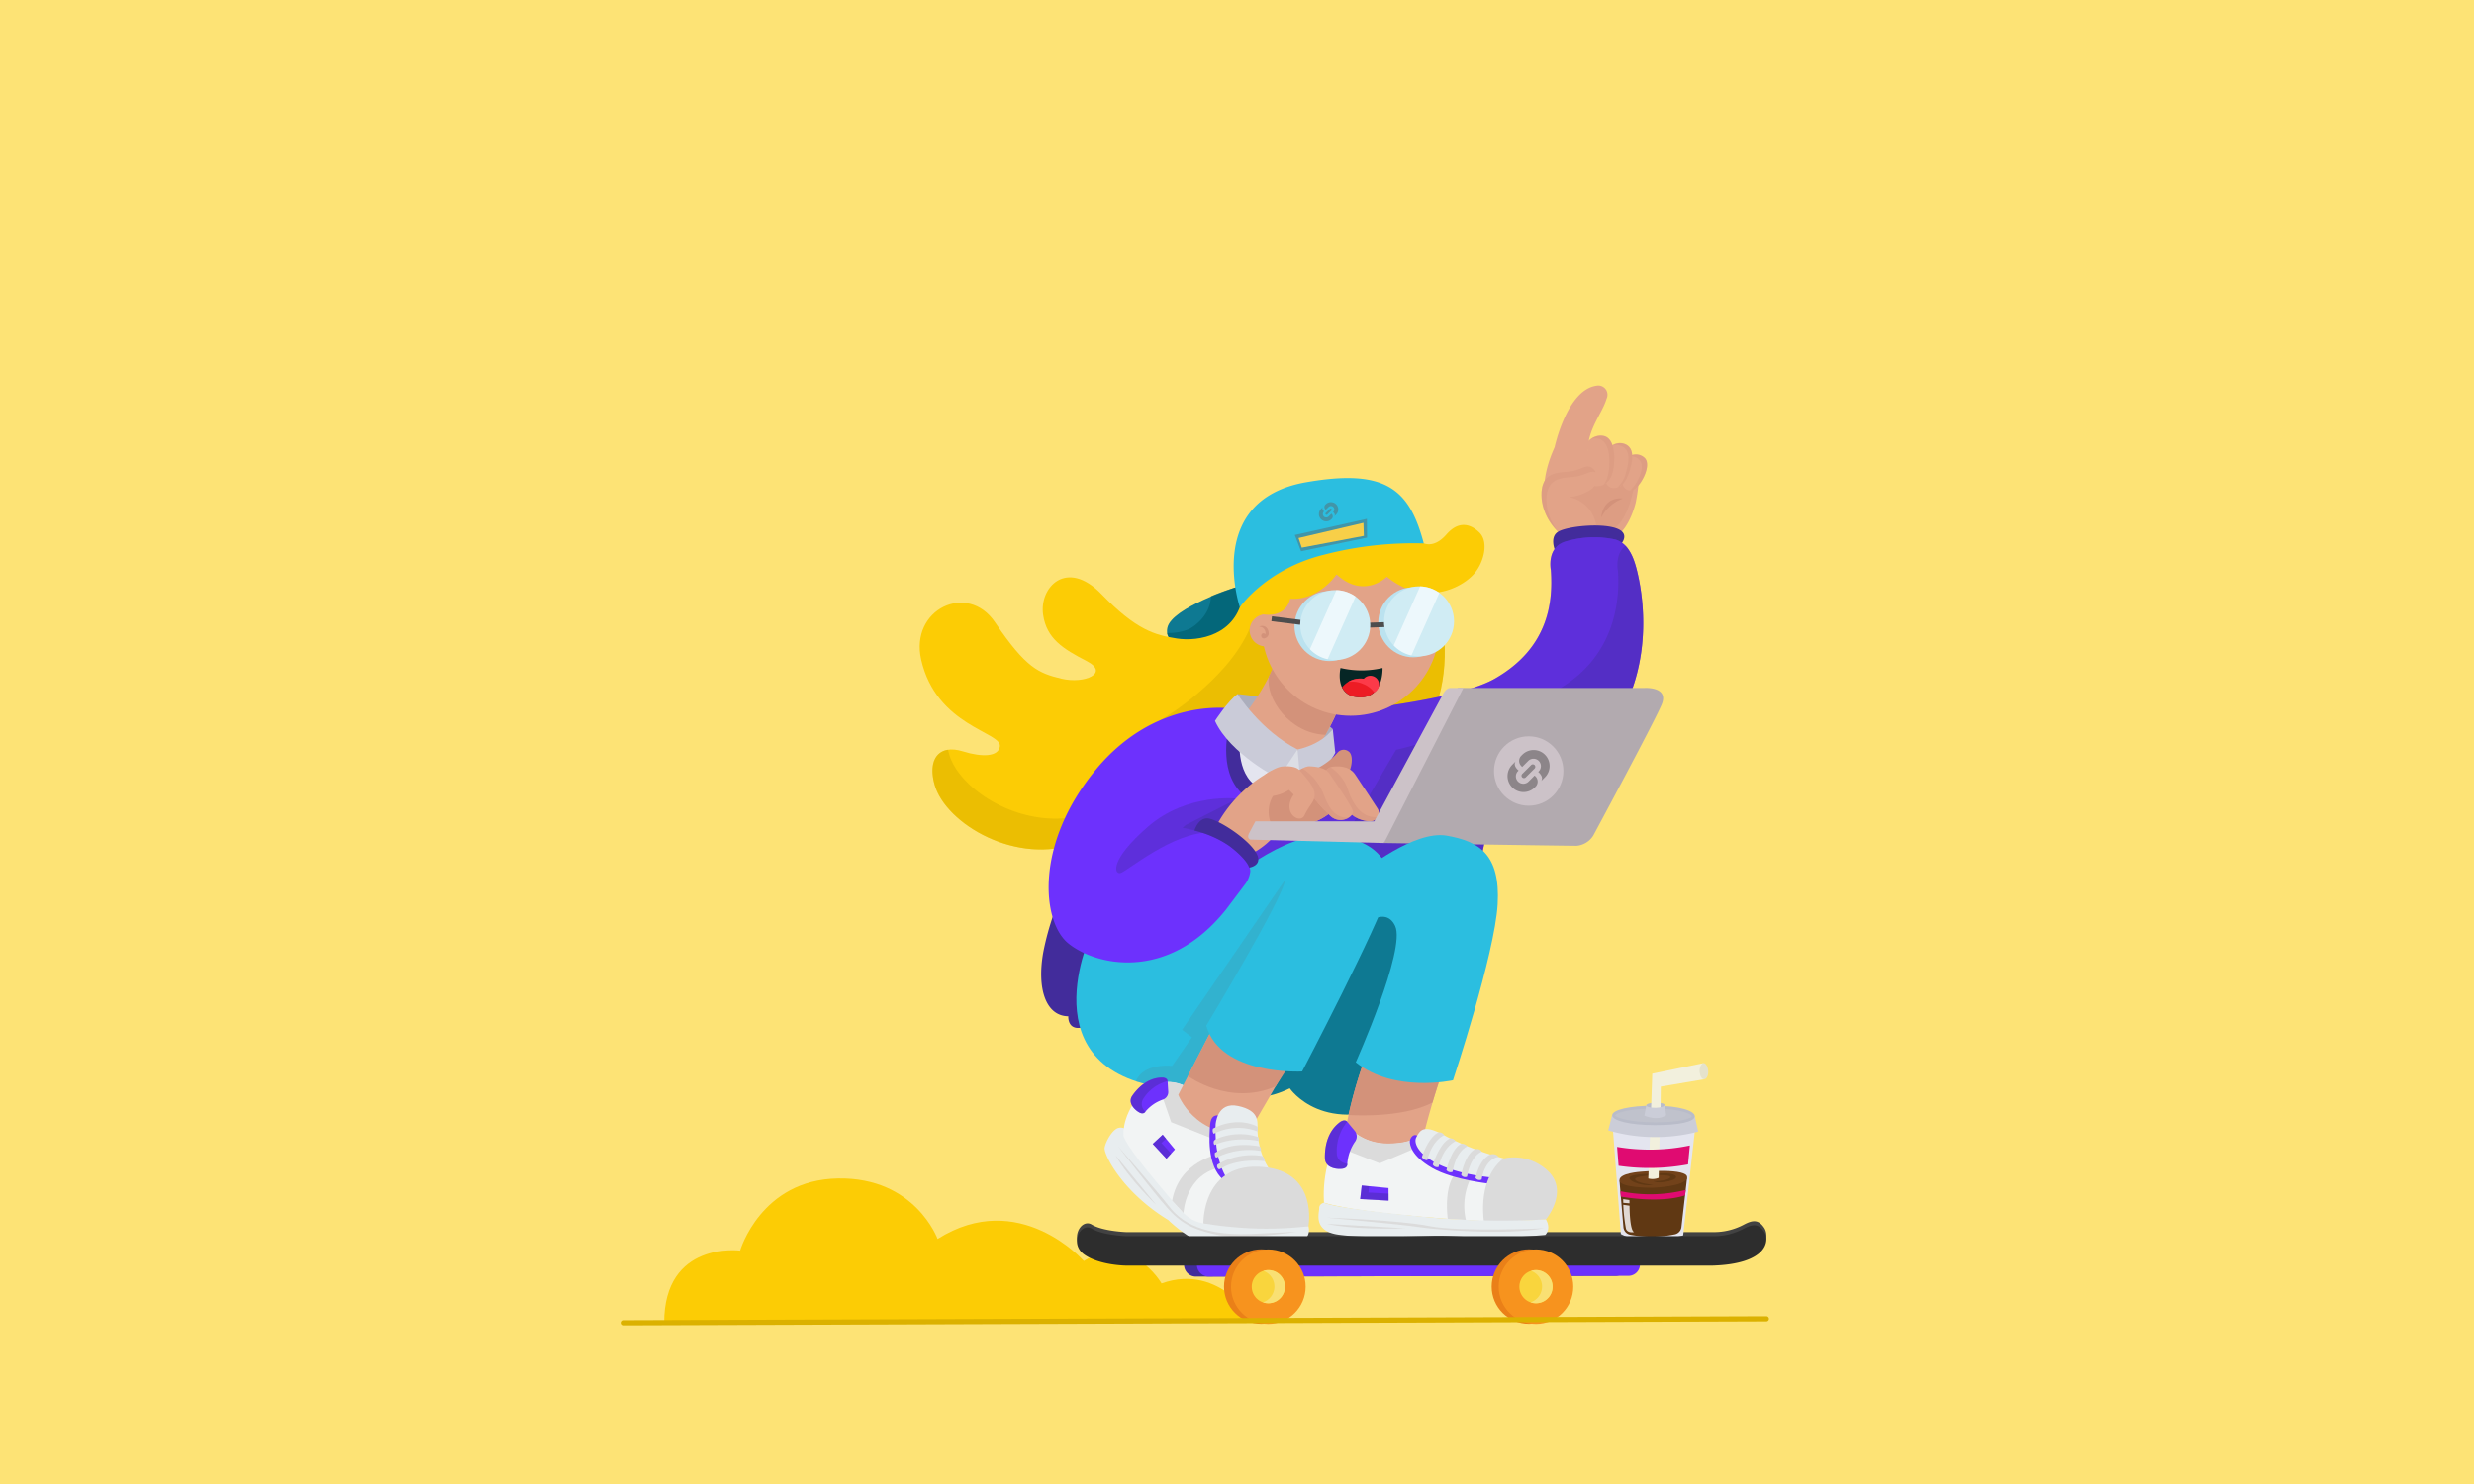<svg xmlns="http://www.w3.org/2000/svg" width="500" height="300" viewBox="0 0 500 300">
  <g id="Grupo_34941" data-name="Grupo 34941" transform="translate(70 -27)">
    <g id="Grupo_34911" data-name="Grupo 34911">
      <path id="Trazado_42645" data-name="Trazado 42645" d="M0,0H500V300H0Z" transform="translate(-70 27)" fill="#fde375"/>
    </g>
    <g id="Grupo_34940" data-name="Grupo 34940" transform="translate(-2296.615 -345.698)">
      <g id="Grupo_34935" data-name="Grupo 34935" transform="translate(2352.243 450.662)">
        <path id="Trazado_42646" data-name="Trazado 42646" d="M2354.253,722.777h119.5s-6.932-12.249-18.964-7.962c0,0-6.111-10.494-15.71-4.536,0,0-13.064-14.866-29.554-4.453,0,0-4.515-12.5-20.134-12.235s-19.784,14.592-19.784,14.592S2354.253,706.148,2354.253,722.777Z" transform="translate(-2345.664 -533.325)" fill="#fccc05"/>
        <path id="Trazado_42647" data-name="Trazado 42647" d="M2480.865,713.842H2599.4c11.038-.34,11.628-5.045,10.414-6.835-1.127-1.66-2.259-1.6-4.079-.641a12.892,12.892,0,0,1-6.334,1.521h-118.53s-4.743-.175-6.942-1.521-4.627,3.051-1.5,5.249S2480.865,713.842,2480.865,713.842Z" transform="translate(-2378.906 -536.773)" fill="#424242"/>
        <path id="Trazado_42648" data-name="Trazado 42648" d="M2501.2,717.073h0a2.408,2.408,0,0,0,2.615,2.224l84.377-.15a2.359,2.359,0,0,0,2.531-2.032l.026-.7a2.413,2.413,0,0,0-2.641-2.223l-84.4.85A2.354,2.354,0,0,0,2501.2,717.073Z" transform="translate(-2387.529 -539.195)" fill="#422c9b"/>
        <path id="Trazado_42649" data-name="Trazado 42649" d="M2504.849,717.073h0a2.408,2.408,0,0,0,2.615,2.224l84.377-.15a2.358,2.358,0,0,0,2.53-2.032l.026-.7a2.413,2.413,0,0,0-2.641-2.223l-84.4.85A2.353,2.353,0,0,0,2504.849,717.073Z" transform="translate(-2388.569 -539.195)" fill="#6d31fd"/>
        <path id="Trazado_42650" data-name="Trazado 42650" d="M2606.526,504.674s-6.941-5.727-1.446-17.76c0,0,13.319.494,17.138,3.676a37.754,37.754,0,0,1-.767,7.605c-1.347,5.055-3.587,6.479-3.587,6.479Z" transform="translate(-2416.522 -474.444)" fill="#e2a388"/>
        <path id="Trazado_42651" data-name="Trazado 42651" d="M2607.439,495.954l9.414-2.386,5.315,2.484s-1.06,8.189-5.054,9.708l-7.9.39S2603.881,501.074,2607.439,495.954Z" transform="translate(-2417.448 -476.34)" fill="#d3927a" opacity="0.33"/>
        <path id="Trazado_42652" data-name="Trazado 42652" d="M2605.924,485.576v-3.63s2.478-11.685,8.506-12.466a1.856,1.856,0,0,1,1.993,2.647c-.825,2.863-3.693,6.006-3.8,10.357A5.506,5.506,0,0,1,2605.924,485.576Z" transform="translate(-2417.365 -469.476)" fill="#e2a388"/>
        <path id="Trazado_42653" data-name="Trazado 42653" d="M2626.1,489.545a2.565,2.565,0,0,1,3.384,0c1.735,1.475-.941,6.248-2.445,6.595s-2.11-1.171-2.067-1.952S2626.1,489.545,2626.1,489.545Z" transform="translate(-2422.792 -475.007)" fill="#e2a388"/>
        <path id="Trazado_42654" data-name="Trazado 42654" d="M2630.075,489.545a2.473,2.473,0,0,0-3.034-.247,2.441,2.441,0,0,1,1.949.636c1.511,1.284-.323,5.067-1.814,6.253a1.81,1.81,0,0,0,.454-.046C2629.134,495.793,2631.81,491.02,2630.075,489.545Z" transform="translate(-2423.381 -475.007)" fill="#d3927a" opacity="0.33"/>
        <path id="Trazado_42655" data-name="Trazado 42655" d="M2620.54,487.244a2.928,2.928,0,0,1,3.451-1.389c2.256.781,1.6,3.645,1.084,5.38s-1.388,3.6-3.3,3.558S2619.216,491.713,2620.54,487.244Z" transform="translate(-2421.332 -474.094)" fill="#e2a388"/>
        <path id="Trazado_42656" data-name="Trazado 42656" d="M2624.648,485.855a2.613,2.613,0,0,0-2.5.346,2.651,2.651,0,0,1,1.735.044c2.255.781,1.6,3.645,1.084,5.38a5.961,5.961,0,0,1-1.735,3.056c1.361-.418,2.054-1.976,2.5-3.447C2626.253,489.5,2626.9,486.636,2624.648,485.855Z" transform="translate(-2421.988 -474.094)" fill="#d3927a" opacity="0.33"/>
        <path id="Trazado_42657" data-name="Trazado 42657" d="M2613.37,486.338s2.137-3.378,4.74-2.641,2.17,6.378,1.432,8.026a3.121,3.121,0,0,1-3.492,2.054c-1.453-.232-2.24-3.857-1.3-7.273Z" transform="translate(-2419.487 -473.497)" fill="#e2a388"/>
        <path id="Trazado_42658" data-name="Trazado 42658" d="M2618.874,483.7a3.3,3.3,0,0,0-2.822.631,2.942,2.942,0,0,1,1.775-.064c2.678.759,2.232,6.561,1.473,8.257a4.441,4.441,0,0,1-.613,1.006,3.505,3.505,0,0,0,1.619-1.8C2621.043,490.075,2621.478,484.434,2618.874,483.7Z" transform="translate(-2420.25 -473.497)" fill="#d3927a" opacity="0.33"/>
        <path id="Trazado_42659" data-name="Trazado 42659" d="M2606.316,506.212s-4.136-3.2-4.093-8.229,3.948-4.3,6.161-4.73,2.95-1.432,4.078-.651a2.835,2.835,0,0,1-.258,4.382,9.55,9.55,0,0,1-4.405,1.519l2.146,7.708Z" transform="translate(-2416.311 -475.982)" fill="#e2a388"/>
        <path id="Trazado_42660" data-name="Trazado 42660" d="M2607.8,501.23l1.585-.26a6.93,6.93,0,0,1,5.577,6.638l-5.3.651Z" transform="translate(-2417.901 -478.448)" fill="#e2a388"/>
        <path id="Trazado_42661" data-name="Trazado 42661" d="M2603.22,499.047c.044-5.033,3.948-4.3,6.161-4.729,2.007-.394,2.8-1.247,3.773-.819a2.048,2.048,0,0,0-.693-.9c-1.128-.781-1.866.217-4.078.651s-6.118-.3-6.161,4.73a10.984,10.984,0,0,0,3.586,7.783A10.459,10.459,0,0,1,2603.22,499.047Z" transform="translate(-2416.311 -475.982)" fill="#d3927a" opacity="0.33"/>
        <path id="Trazado_42662" data-name="Trazado 42662" d="M2483.38,679.84a1.836,1.836,0,0,0-1.908-.542c-1.157.369-2.488,2.669-2.719,3.977s3.5,8.916,12.859,14.628a28.109,28.109,0,0,0,5.479,4.092c4.376,2.14,20.71.868,22.04-.058a2.683,2.683,0,0,0,.81-2.779Z" transform="translate(-2381.131 -529.229)" fill="#e8edef"/>
        <path id="Trazado_42663" data-name="Trazado 42663" d="M2558.567,519.188s10.266,20.087-1.577,37l-24.9-5.365,15.3-31.133Z" transform="translate(-2396.33 -483.639)" fill="#fccc05"/>
        <path id="Trazado_42664" data-name="Trazado 42664" d="M2558.567,519.188s10.266,20.087-1.577,37l-24.9-5.365,15.3-31.133Z" transform="translate(-2396.33 -483.639)" fill="#dbb100" opacity="0.5"/>
        <g id="Grupo_34912" data-name="Grupo 34912" transform="translate(110.224 40.752)">
          <path id="Trazado_42665" data-name="Trazado 42665" d="M2510.349,526.463s-12.967,4.095-13.886,8.149,6,5.16,14.179,2.246C2510.642,536.858,2514.686,531.667,2510.349,526.463Z" transform="translate(-2496.381 -526.463)" fill="#0e7992"/>
          <path id="Trazado_42666" data-name="Trazado 42666" d="M2510.361,526.463a50.062,50.062,0,0,0-5.077,1.821c-.171,4.524-4.429,6.63-4.429,6.63a10.7,10.7,0,0,1-4.433.781c.472,3.146,6.836,3.8,14.232,1.163C2510.654,536.858,2514.7,531.667,2510.361,526.463Z" transform="translate(-2496.393 -526.463)" fill="#006070" opacity="0.7"/>
        </g>
        <path id="Trazado_42667" data-name="Trazado 42667" d="M2528.48,515.7s-1.966-9.046-16.081-8.745-19.371,7.525-20.621,15.68c-1.219,7.949-8.939,9.321-13.336,8.627s-8.156-1.676-15.214-8.965-12.611-1.38-11.8,4.169c.706,4.833,4.05,6.906,8.793,9.352s-.463,4.69-5.09,3.568-7.15-2.119-13.421-11.4c-5.553-8.216-17.247-2.648-14.925,7.556,3.066,13.467,16.313,14.61,15.908,17.528-.289,2.083-3.515,2.243-7.462,1.013-4.917-1.533-7.173,1.648-5.728,6.739,2.261,7.956,16.748,16.516,29.1,11.685l54.965-29.364Z" transform="translate(-2366.243 -480.152)" fill="#fccc05"/>
        <path id="Trazado_42668" data-name="Trazado 42668" d="M2517.514,540.185l-54.965,29.364c-12.35,4.83-26.837-3.73-29.1-11.686q-.122-.431-.208-.842c-2.756.408-3.817,3.18-2.711,7.072,2.26,7.956,16.747,16.516,29.1,11.685l54.966-29.364,14.915-27.445a4.97,4.97,0,0,0-.167-.55Z" transform="translate(-2367.274 -483.42)" fill="#dbb100" opacity="0.5"/>
        <path id="Trazado_42669" data-name="Trazado 42669" d="M2494.1,555.855c-.174.266,13.63-7.713,18.35-18.637l24.171-2.34-30.47,30.016Z" transform="translate(-2385.506 -488.109)" fill="#dbb100" opacity="0.5"/>
        <path id="Trazado_42670" data-name="Trazado 42670" d="M2619.182,512.836s2.156-2.28-1.055-3.315-9.6-.343-11.5.687-.765,3.733-.765,3.733a21.687,21.687,0,0,1,7.423-2S2617.492,511.745,2619.182,512.836Z" transform="translate(-2417.251 -480.739)" fill="#422c9b"/>
        <path id="Trazado_42671" data-name="Trazado 42671" d="M2509.146,549.372s40.638-2.238,51.513-8.451,11.8-15.469,11.338-21.948c0,0-.983-4.743,3.138-5.828a19.971,19.971,0,0,1,9.892-.348c2,.608,3.124,2.256,3.948,4.773s5.553,20.3-5.727,34.991-24.295,17.983-24.295,17.983a27.775,27.775,0,0,1-1.783,8.59l-67.689,1.851Z" transform="translate(-2384.191 -481.686)" fill="#6d31fd"/>
        <path id="Trazado_42672" data-name="Trazado 42672" d="M2509.146,549.372s40.638-2.238,51.513-8.451,11.8-15.469,11.338-21.948c0,0-.983-4.743,3.138-5.828a19.971,19.971,0,0,1,9.892-.348c2,.608,3.124,2.256,3.948,4.773s5.553,20.3-5.727,34.991-24.295,17.983-24.295,17.983a27.775,27.775,0,0,1-1.783,8.59l-67.689,1.851Z" transform="translate(-2384.191 -481.686)" fill="#422c9b" opacity="0.35"/>
        <path id="Trazado_42673" data-name="Trazado 42673" d="M2573.616,571.232s13.014-3.3,24.295-17.983,6.551-32.475,5.728-34.991a9.016,9.016,0,0,0-1.9-3.511c-2.217,1.715-1.525,5.058-1.525,5.058.463,6.479-.87,17.209-11.592,23.683-12.927,7.808-33.251,12.5-33.251,12.5l-14.43,24.683,30.888-.844A27.771,27.771,0,0,0,2573.616,571.232Z" transform="translate(-2398.853 -482.373)" fill="#422c9b" opacity="0.35"/>
        <path id="Trazado_42674" data-name="Trazado 42674" d="M2466.648,608.337a54.919,54.919,0,0,0-5.408,15.271c-1.318,7.4.549,12.86,5.061,12.91,0,0-.231,3.26,3.355,2.117l6.334-21.042Z" transform="translate(-2376.027 -509.037)" fill="#422c9b"/>
        <path id="Trazado_42675" data-name="Trazado 42675" d="M2484.122,639.741s16.682,20.782,33.582,12.452c0,0,6.834,10.155,23.321,2.388l5.744-38.485-16.893-3.877Z" transform="translate(-2382.664 -510.143)" fill="#0e7992"/>
        <path id="Trazado_42676" data-name="Trazado 42676" d="M2473.528,618.872s-13.8,30.075,20.218,30.978l15.89.729,18.681-42.842-19.289-4.657S2476.031,610.032,2473.528,618.872Z" transform="translate(-2378.857 -507.539)" fill="#2bbee0"/>
        <path id="Trazado_42677" data-name="Trazado 42677" d="M2521.8,622.249l-4.044-13.1-20.821,30.321,1.988,1.525-4.006,5.793s-5.821-.694-7.305,3.106a38.308,38.308,0,0,0,10.933,1.688l8.644-17.34Z" transform="translate(-2383.659 -509.268)" fill="#4295a8" opacity="0.29" style="mix-blend-mode: multiply;isolation: isolate"/>
        <path id="Trazado_42678" data-name="Trazado 42678" d="M2496.152,666.967s-5.412-2.392-8.938,2.084c-3.7,4.691-3.105,8.276-3.105,8.276s.56,2.024,6.865,9.487,6.305,8.227,13.016,8.365,17.47.309,17.47.309l-1.678-2.022s-7.289-7.694-7.347-9.95-2.385-7.155-2.385-7.155l-.753.358S2498.648,672.191,2496.152,666.967Z" transform="translate(-2382.651 -525.559)" fill="#f2f4f4"/>
        <path id="Trazado_42679" data-name="Trazado 42679" d="M2493.985,667.06l2.561,7.391,10.222,4.067,1.234-3.849s-5.987-2.71-9.025-7.709C2498.976,666.961,2495.817,665.426,2493.985,667.06Z" transform="translate(-2385.474 -525.553)" fill="#dbdbdb"/>
        <path id="Trazado_42680" data-name="Trazado 42680" d="M2492.687,669.5a8.059,8.059,0,0,0-3.547,2.4s-.346.759-1.317.209-2.352-1.956-1.39-3.355,2.927-3.558,5.827-3.676c0,0,1.29-.132,1.322.775.016.463.072,1.307.123,2.021A1.61,1.61,0,0,1,2492.687,669.5Z" transform="translate(-2383.229 -525.202)" fill="#6d31fd"/>
        <path id="Trazado_42681" data-name="Trazado 42681" d="M2492.26,665.081s1.219-.122,1.313.708a8.232,8.232,0,0,0-4.91,3.563,1.992,1.992,0,0,0,.441,2.612c-.109.168-.484.6-1.282.148-.971-.551-2.352-1.956-1.39-3.355S2489.359,665.2,2492.26,665.081Z" transform="translate(-2383.229 -525.202)" fill="#422c9b" opacity="0.4"/>
        <path id="Trazado_42682" data-name="Trazado 42682" d="M2500.123,698.62s.348-7.988,7.74-9.261l-.612-2.631s-8.016,1.379-9.421,9.395Z" transform="translate(-2386.57 -531.371)" fill="#dbdbdb"/>
        <path id="Trazado_42683" data-name="Trazado 42683" d="M2506.638,650.706l-7.071,13.754s3.3,8.807,14.144,7.81l8.07-13.884Z" transform="translate(-2387.064 -521.108)" fill="#e2a388"/>
        <path id="Trazado_42684" data-name="Trazado 42684" d="M2511.373,647.745l-4.72,3.6-4.361,8.483s8.366,6.149,17.722,2.09l3.588-5.562Z" transform="translate(-2387.84 -520.264)" fill="#d3927a"/>
        <path id="Trazado_42685" data-name="Trazado 42685" d="M2510.26,677.411s.5-1.6-.107-1.645-1.5.1-1.63,1.884-.789,8.264,2.705,11.176l1.394-1S2508.808,685.914,2510.26,677.411Z" transform="translate(-2389.578 -528.245)" fill="#6d31fd"/>
        <path id="Trazado_42686" data-name="Trazado 42686" d="M2513.669,689.319s-3.935-3.255-3.563-12.452c0,0,.2-4.773,4.6-3.8,4.126.912,3.906,3,3.861,4.648-.035,1.25.377,5.867,3.037,8.921Z" transform="translate(-2390.06 -527.441)" fill="#e8edef"/>
        <path id="Trazado_42687" data-name="Trazado 42687" d="M2509.239,608.138s11.9-11.1,21.5-11.449,15.151,4.969,13.416,11.449-17.3,36.213-17.3,36.213-16.485.925-19.378-9.256c0,0,15.751-26.159,15.943-29.5S2509.239,608.138,2509.239,608.138Z" transform="translate(-2389.317 -505.714)" fill="#2bbee0"/>
        <path id="Trazado_42688" data-name="Trazado 42688" d="M2502.795,595.992l-3.983,5.293c-11.879,14.925-26.561,11.28-31.94,6.855s-6.756-20.218,5.64-35.145,27.646-12.275,27.646-12.275c-1.509,11.5,3.525,16.9,3.525,16.9l-13.036,6.616-.651.564s5.248.842,8.591,3.083c3.427,2.3,5.092,4.1,5.1,5.71A5.423,5.423,0,0,1,2502.795,595.992Z" transform="translate(-2376.626 -495.419)" fill="#6d31fd"/>
        <path id="Trazado_42689" data-name="Trazado 42689" d="M2516.312,556.666s12.417.758,19.246,7.06l-3.975,6.085L2529,574.15S2516.616,561.785,2516.312,556.666Z" transform="translate(-2391.835 -494.316)" fill="#acaebc"/>
        <path id="Trazado_42690" data-name="Trazado 42690" d="M2516.918,560.792a14.514,14.514,0,0,0-1.2,11.974c2.126,6.9,5.423,5.6,5.423,5.6l10.065.608,3.309-10.847Z" transform="translate(-2391.459 -495.492)" fill="#e4e5ef"/>
        <path id="Trazado_42691" data-name="Trazado 42691" d="M2515.877,568s-1,7.541,3.6,10.26c4.71,2.785,9.7,2.009,11.866.636l-.628,3.239s-7.159,2.486-13.363-1.722-3.774-13.879-3.774-13.879Z" transform="translate(-2390.922 -497.129)" fill="#422c9b"/>
        <path id="Trazado_42692" data-name="Trazado 42692" d="M2524.789,545.741a48.836,48.836,0,0,1-7.809,13.148s3.471,7.9,7.809,10.5l3.223,1.648,3.125-4.144s5.542-8.348,6.015-11.523Z" transform="translate(-2392.025 -491.204)" fill="#e2a388"/>
        <path id="Trazado_42693" data-name="Trazado 42693" d="M2531.4,572.319l-3.846,2.126-.867,1.388,2.356,3.167-.153,2.913,2.51.151V579l2.1-2.242Z" transform="translate(-2394.791 -498.776)" fill="#dcdee5"/>
        <path id="Trazado_42694" data-name="Trazado 42694" d="M2536.574,561.788c1.09-2,2.693-5.185,2.877-6.417l-12.363-9.63s-.3.759-1.984,4.353C2524.5,554.405,2529.277,561.533,2536.574,561.788Z" transform="translate(-2394.325 -491.204)" fill="#d3927a"/>
        <circle id="Elipse_507" data-name="Elipse 507" cx="17.948" cy="17.948" r="17.948" transform="translate(129.374 30.83)" fill="#e2a388"/>
        <circle id="Elipse_508" data-name="Elipse 508" cx="3.249" cy="3.249" r="3.249" transform="translate(126.923 46.225)" fill="#e2a388"/>
        <path id="Trazado_42695" data-name="Trazado 42695" d="M2527.251,516.644a49.7,49.7,0,0,1,28.292-4.267s2.183,1.552,4.941-1.6,5.238-1.807,6.682-.38c2,1.974.834,6.4-1.388,8.656-2.97,3.016-10.234,6.074-17.325.26,0,0-4.594,4.627-10.18-.463,0,0-3.531,5.322-9.372,4.918,0,0-.573,3.877-5.551,3.153C2523.349,526.918,2521.958,522.365,2527.251,516.644Z" transform="translate(-2393.792 -480.693)" fill="#fccc05"/>
        <g id="Grupo_34913" data-name="Grupo 34913" transform="translate(149.806 40.569)">
          <circle id="Elipse_509" data-name="Elipse 509" cx="7.071" cy="7.071" r="7.071" transform="translate(3.118 0.198)" fill="#bbe2ef"/>
          <rect id="Rectángulo_1528" data-name="Rectángulo 1528" width="4.311" height="0.994" transform="translate(0 7.386) rotate(-1.922)" fill="#4d4d4d"/>
          <circle id="Elipse_510" data-name="Elipse 510" cx="7.071" cy="7.071" r="7.071" transform="translate(4.293)" fill="#d0ecf4"/>
          <path id="Trazado_42696" data-name="Trazado 42696" d="M2566.135,526.23c-.114-.009-.227-.014-.339-.018l-5.335,11.941a7.053,7.053,0,0,0,3.57,2.024l5.655-12.657A7.037,7.037,0,0,0,2566.135,526.23Z" transform="translate(-2554.219 -526.208)" fill="#fafeff" opacity="0.69"/>
        </g>
        <g id="Grupo_34914" data-name="Grupo 34914" transform="translate(131.314 41.327)">
          <circle id="Elipse_511" data-name="Elipse 511" cx="7.071" cy="7.071" r="7.071" transform="translate(4.673 0.198)" fill="#bbe2ef"/>
          <rect id="Rectángulo_1529" data-name="Rectángulo 1529" width="0.994" height="5.853" transform="translate(0 6.287) rotate(-82.888)" fill="#4d4d4d"/>
          <circle id="Elipse_512" data-name="Elipse 512" cx="7.071" cy="7.071" r="7.071" transform="translate(5.848)" fill="#d0ecf4"/>
          <path id="Trazado_42697" data-name="Trazado 42697" d="M2542.45,527.291c-.114-.009-.227-.014-.339-.018l-5.335,11.942a7.053,7.053,0,0,0,3.57,2.024L2546,528.58A7.041,7.041,0,0,0,2542.45,527.291Z" transform="translate(-2528.979 -527.269)" fill="#fafeff" opacity="0.69"/>
        </g>
        <path id="Trazado_42698" data-name="Trazado 42698" d="M2522.42,537.548a1.237,1.237,0,0,1,1.758.6c.556,1.237-.34,1.731-.8,1.781a.559.559,0,0,1-.4-.93c.338-.294.748.056.748.056S2523.808,537.574,2522.42,537.548Z" transform="translate(-2393.575 -488.823)" fill="#d3927a"/>
        <g id="Grupo_34915" data-name="Grupo 34915" transform="translate(145.126 57.071)">
          <path id="Trazado_42699" data-name="Trazado 42699" d="M2545.35,549.284a18.673,18.673,0,0,0,8.5,0s.309,6.35-5.014,5.9C2544.048,554.78,2545.35,549.284,2545.35,549.284Z" transform="translate(-2545.188 -549.284)" fill="#062625"/>
          <path id="Trazado_42700" data-name="Trazado 42700" d="M2550.239,552.336a4.64,4.64,0,0,0-4.387,1.732,3.563,3.563,0,0,0,3.176,1.979,4,4,0,0,0,4.3-2.31A4.376,4.376,0,0,0,2550.239,552.336Z" transform="translate(-2545.377 -550.146)" fill="#ed1c24"/>
          <path id="Trazado_42701" data-name="Trazado 42701" d="M2550.581,553.38a4.665,4.665,0,0,1,2.212,1.706,1.766,1.766,0,1,0-2.094-2.75,5.1,5.1,0,0,0-3.233.668A5.185,5.185,0,0,1,2550.581,553.38Z" transform="translate(-2545.837 -550.146)" fill="#fc3a49"/>
        </g>
        <path id="Trazado_42702" data-name="Trazado 42702" d="M2528.819,519.8l1.975-7.036s12.262-5.62,15.907-3.573a50.338,50.338,0,0,1,7.926,6.1Z" transform="translate(-2395.398 -480.663)" fill="#fccc05"/>
        <path id="Trazado_42703" data-name="Trazado 42703" d="M2514.5,556.666s4.686,7.419,12.133,11.194l-3.889,5.857s-9.762-4.946-12.8-11.628C2509.942,562.089,2512.5,558.1,2514.5,556.666Z" transform="translate(-2390.02 -494.316)" fill="#cacbd8"/>
        <path id="Trazado_42704" data-name="Trazado 42704" d="M2533.83,576.963l-.552-6.291s4.672-.847,7.114-4.133l.509,4.784S2538.6,576.226,2533.83,576.963Z" transform="translate(-2396.668 -497.129)" fill="#cacbd8"/>
        <path id="Trazado_42705" data-name="Trazado 42705" d="M2506.6,586.18s-10.209-1.215-18.106,5.64-6.855,9.718-5.6,9.415,10.673-8.374,18.18-8.2,6.811-5.12,6.811-5.12Z" transform="translate(-2382.069 -502.701)" fill="#422c9b" opacity="0.35"/>
        <path id="Trazado_42706" data-name="Trazado 42706" d="M2533.078,586.968a11.528,11.528,0,0,1-9.763,2.169c-1.117,3.269-5.2,5.568-5.2,5.568l-8.171-4.671a27.031,27.031,0,0,1,11.382-11.628s6.449.752,9.118,2.546S2533.078,586.968,2533.078,586.968Z" transform="translate(-2390.02 -500.51)" fill="#e2a388"/>
        <path id="Trazado_42707" data-name="Trazado 42707" d="M2526.228,584a6.2,6.2,0,0,0,.519,7.78,7.046,7.046,0,0,0,.879-1.7,11.534,11.534,0,0,0,9.6-2.047C2535.884,582.133,2529.322,579.411,2526.228,584Z" transform="translate(-2394.331 -501.445)" fill="#d3927a"/>
        <path id="Trazado_42708" data-name="Trazado 42708" d="M2538.608,576.236a13.446,13.446,0,0,0,4.318-3.3,1.592,1.592,0,0,1,2.082-.26c1.3.723.636,3.788,0,4.54S2540.208,577.594,2538.608,576.236Z" transform="translate(-2398.187 -498.802)" fill="#d3927a"/>
        <path id="Trazado_42709" data-name="Trazado 42709" d="M2540.318,578.844s.781-1.417,1.736-1.62,3.586-.405,4.859,1.5,3.933,5.93,4.569,6.942-.009,2.871-2.227,2.488c-2.921-.5-3.731-2.14-3.731-2.14Z" transform="translate(-2398.674 -500.137)" fill="#e2a388"/>
        <path id="Trazado_42710" data-name="Trazado 42710" d="M2551.452,587.486a1.9,1.9,0,0,0-.466-.061c-1.947-.044-4.128-1.175-5.661-5.97a8.713,8.713,0,0,0-3.414-4.123,3.774,3.774,0,0,0-1.582,1.563l.06.107,5.138,7.081s.81,1.635,3.731,2.14A2.017,2.017,0,0,0,2551.452,587.486Z" transform="translate(-2398.678 -500.204)" fill="#d69680" opacity="0.62"/>
        <path id="Trazado_42711" data-name="Trazado 42711" d="M2515.2,601.764s3.109-.422,1.258-3.243-7.26-6.291-9.386-6.681-2.938,2.427-2.938,2.427a21.687,21.687,0,0,1,7.033,3.1S2514.569,599.855,2515.2,601.764Z" transform="translate(-2388.365 -504.327)" fill="#422c9b"/>
        <path id="Trazado_42712" data-name="Trazado 42712" d="M2532.09,578.833s1.892-1.789,3.28-1.744,3.291.333,4.018,1.462,4.545,6.552,4.747,7.629-2.373,2.639-4.338,1.136a28.713,28.713,0,0,1-4.4-4.946Z" transform="translate(-2396.33 -500.134)" fill="#e2a388"/>
        <path id="Trazado_42713" data-name="Trazado 42713" d="M2538.143,582.682a10.912,10.912,0,0,0-4.2-5,8.916,8.916,0,0,0-1.708,1.211c-.021.058-.039.117-.055.177l3.245,3.467a28.781,28.781,0,0,0,4.4,4.946,3.072,3.072,0,0,0,3.545.112h0C2540.114,588,2538.843,584.467,2538.143,582.682Z" transform="translate(-2396.356 -500.304)" fill="#d69680" opacity="0.62"/>
        <path id="Trazado_42714" data-name="Trazado 42714" d="M2522.925,580.866l.792-2.065s2.2-1.606,3.6-1.68c.612-.033,2.637-.217,3.562.91s2.784,2.987,2.9,4.574-.872,1.963-2.05,4.38c-.929,1.9-4.71-.525-2.177-4.181l-.955-.955a7.737,7.737,0,0,1-3.572,1.255C2522.838,583.324,2522.925,580.866,2522.925,580.866Z" transform="translate(-2393.719 -500.135)" fill="#e2a388"/>
        <path id="Trazado_42715" data-name="Trazado 42715" d="M2559.672,579.109l12.957-24.174h37.717s5.033-.341,3.471,3.362-13.826,26.495-13.826,26.495a4.454,4.454,0,0,1-3.355,2.047c-2.083,0-38.946-.561-38.946-.561Z" transform="translate(-2403.624 -493.82)" fill="#b2aaaf"/>
        <path id="Trazado_42716" data-name="Trazado 42716" d="M2520.781,581.9H2544.8l13.8-25.548s.607-1.409,1.562-1.409h2.647l-16.053,31.343-27.01-.692s-.758-.26-.28-1.215S2520.781,581.9,2520.781,581.9Z" transform="translate(-2392.688 -493.824)" fill="#ccc2c8"/>
        <path id="Trazado_42717" data-name="Trazado 42717" d="M2551.716,658.624l-1.462,1.483a89.061,89.061,0,0,0-4.274,17.545s7.873,3.086,15.521.95a149.628,149.628,0,0,1,4.724-16.674Z" transform="translate(-2400.287 -523.364)" fill="#e2a388"/>
        <path id="Trazado_42718" data-name="Trazado 42718" d="M2564.636,668.3c.609-2.069,1.3-4.256,2.064-6.361l-14.35-3.267-1.621,1.447a95.19,95.19,0,0,0-3.079,10.7C2550.741,670.989,2559.141,671.13,2564.636,668.3Z" transform="translate(-2400.763 -523.379)" fill="#d3927a"/>
        <path id="Trazado_42719" data-name="Trazado 42719" d="M2551.268,603.849s10.24-8.348,16.835-7.2,10.875,3.813,10.3,13.878-9.023,35.565-9.023,35.565-11.917,2.621-19.654-3.633c0,0,10.166-22.755,7.968-27.536s-7.968,1.041-7.968,1.041Z" transform="translate(-2401.354 -505.677)" fill="#2bbee0"/>
        <g id="Grupo_34917" data-name="Grupo 34917" transform="translate(140.842 148.54)">
          <path id="Trazado_42720" data-name="Trazado 42720" d="M2581.217,696.345l-8.182,1.578s-23.952-1.181-32.3-3.711c0,0-.93-9.348,4.7-15.666,0,0,2.609,3.939,8.666,3.771,4.277-.117,5.268-1.281,5.268-1.281l16.471,5.312Z" transform="translate(-2539.618 -677.58)" fill="#f2f4f4"/>
          <path id="Trazado_42721" data-name="Trazado 42721" d="M2552.8,686.217l-9.26-3.6a16.873,16.873,0,0,1,2.7-4.176s2.609,3.939,8.665,3.772c4.278-.118,5.268-1.282,5.268-1.282l1.687.544-.039.926Z" transform="translate(-2540.436 -677.549)" fill="#dbdbdb"/>
          <path id="Trazado_42722" data-name="Trazado 42722" d="M2580.281,693.253a12.813,12.813,0,0,0-.957,8.43l-3.661-.248s-.875-5.867,1.35-8.958Z" transform="translate(-2549.538 -681.549)" fill="#dbdbdb"/>
          <path id="Trazado_42723" data-name="Trazado 42723" d="M2547.157,681.395a9.021,9.021,0,0,0-1.624,4.51s.188.915-1.053,1.058-3.416-.219-3.469-2.118.3-5.146,2.846-7.164c0,0,1.08-.97,1.706-.17.32.408.927,1.133,1.444,1.746A1.8,1.8,0,0,1,2547.157,681.395Z" transform="translate(-2539.712 -677.195)" fill="#6d31fd"/>
          <path id="Trazado_42724" data-name="Trazado 42724" d="M2543.859,677.683s1.022-.915,1.655-.226a9.2,9.2,0,0,0-2.091,6.457c.036,1.3,1.072,1.882,2.12,2.071.013.224-.042.862-1.062.979-1.241.142-3.416-.219-3.469-2.117S2541.314,679.7,2543.859,677.683Z" transform="translate(-2539.712 -677.196)" fill="#422c9b" opacity="0.4"/>
          <path id="Trazado_42725" data-name="Trazado 42725" d="M2581.549,691.206s-7.76-.76-12.05-3.239-4.515-4.8-4.478-5.4.76-1.861,1.87-.863,9.552,6.88,14.6,7.5l.814.086Z" transform="translate(-2546.554 -678.374)" fill="#6d31fd"/>
          <path id="Trazado_42726" data-name="Trazado 42726" d="M2584.459,685.562a56.863,56.863,0,0,1-11.54-4.39c-4.508-2.581-5.292-1.532-6.164.17s2.076,6.6,14.886,8.032l4.667.467Z" transform="translate(-2547.008 -677.886)" fill="#e8edef"/>
          <path id="Trazado_42727" data-name="Trazado 42727" d="M2598.413,700.168s4.558-5.429.657-9.542a9.979,9.979,0,0,0-9.168-2.778s-5.111,3.063-4.034,12.667A123.859,123.859,0,0,0,2598.413,700.168Z" transform="translate(-2552.451 -680.171)" fill="#dbdbdb"/>
          <path id="Trazado_42728" data-name="Trazado 42728" d="M2588.2,687.287s-2.647.2-3.388,4.56a.994.994,0,0,1-1.248-.31s.788-3.957,3.142-4.78C2586.7,686.756,2587.8,686.54,2588.2,687.287Z" transform="translate(-2551.836 -679.911)" fill="#dbdbdb"/>
          <path id="Trazado_42729" data-name="Trazado 42729" d="M2583.681,685.813s-2.223.689-2.964,5.049a.951.951,0,0,1-1.19-.347s.742-4.143,2.778-5.191C2582.306,685.325,2583.281,685.067,2583.681,685.813Z" transform="translate(-2550.687 -679.499)" fill="#dbdbdb"/>
          <path id="Trazado_42730" data-name="Trazado 42730" d="M2579.584,684.324s-2.238.77-2.979,5.13a1.033,1.033,0,0,1-1.254-.345s.93-4.262,2.966-5.31A1.411,1.411,0,0,1,2579.584,684.324Z" transform="translate(-2549.497 -679.075)" fill="#dbdbdb"/>
          <path id="Trazado_42731" data-name="Trazado 42731" d="M2576.108,682.852s-2.454.9-3.447,5.205a1.038,1.038,0,0,1-1.168-.493s1.382-4.361,3.476-5.289A1.165,1.165,0,0,1,2576.108,682.852Z" transform="translate(-2548.398 -678.641)" fill="#dbdbdb"/>
          <path id="Trazado_42732" data-name="Trazado 42732" d="M2572.93,681.143s-2.455.947-3.41,5.053a1.207,1.207,0,0,1-1.1-.647s1.277-4.054,3.371-4.983A1.166,1.166,0,0,1,2572.93,681.143Z" transform="translate(-2547.523 -678.154)" fill="#dbdbdb"/>
          <path id="Trazado_42733" data-name="Trazado 42733" d="M2585.159,703.818a164.655,164.655,0,0,1-22.411-.3c-10.8-1.03-20.355-2.147-22.437-3.064,0,0-.992.19-.968,1.109s-1.368,4.637,3.93,5.358,13.3.391,19,.234,10.359.959,22.752-.194C2585.029,706.961,2586.3,705.844,2585.159,703.818Z" transform="translate(-2539.197 -683.821)" fill="#e8edef"/>
          <path id="Trazado_42734" data-name="Trazado 42734" d="M2585.479,706.815s-16.93.8-23.188-.432-20.815-1.711-20.815-1.711,14.937,1.329,18.535,1.891C2562.994,707.03,2577.079,708.345,2585.479,706.815Z" transform="translate(-2539.846 -685.023)" fill="#dbdbdb"/>
          <path id="Trazado_42735" data-name="Trazado 42735" d="M2557.461,707.332l-15.936-.9S2546.485,707.688,2557.461,707.332Z" transform="translate(-2539.86 -685.525)" fill="#dbdbdb"/>
          <g id="Grupo_34916" data-name="Grupo 34916" transform="translate(8.427 13.153)">
            <path id="Trazado_42736" data-name="Trazado 42736" d="M2556.706,696.1l-5.412-.517-.313,2.741,5.736.318Z" transform="translate(-2550.981 -695.588)" fill="#6d31fd"/>
            <path id="Trazado_42737" data-name="Trazado 42737" d="M2551.294,695.588l1.492.143-.144,1.266,4.069.226.007,1.425-5.736-.318Z" transform="translate(-2550.981 -695.588)" fill="#422c9b" opacity="0.4"/>
          </g>
        </g>
        <g id="Grupo_34923" data-name="Grupo 34923" transform="translate(123.703 18.677)">
          <path id="Trazado_42738" data-name="Trazado 42738" d="M2516.469,521.7s-7.262-21.642,13.374-25.257c16.1-2.82,20.912,1.389,23.8,12.365a71.819,71.819,0,0,0-20.073,2.262C2521.8,513.932,2516.469,521.7,2516.469,521.7Z" transform="translate(-2515.23 -495.594)" fill="#2bbee0"/>
          <path id="Trazado_42739" data-name="Trazado 42739" d="M2532.5,510.384l14.573-3.265.034,3.8-13.342,2.753Z" transform="translate(-2520.151 -498.877)" fill="#4295a8"/>
          <path id="Trazado_42740" data-name="Trazado 42740" d="M2533.554,511.327l.656,1.944,12.549-2.378-.087-2.642Z" transform="translate(-2520.45 -499.199)" fill="#f8cf48"/>
          <g id="Grupo_34922" data-name="Grupo 34922" transform="translate(17.231 4.868)">
            <g id="Grupo_34921" data-name="Grupo 34921">
              <g id="Grupo_34920" data-name="Grupo 34920">
                <g id="Grupo_34918" data-name="Grupo 34918" transform="translate(1.091)">
                  <path id="Trazado_42741" data-name="Trazado 42741" d="M2542.664,503.394a.685.685,0,0,1,0,.968l-.05.05s.549.429.274.84l.332-.33a1.475,1.475,0,1,0-2.078-2.094l-.05.05a.673.673,0,0,0-.042.978l.088.089.532-.528.029-.029a.686.686,0,0,1,.968,0" transform="translate(-2540.851 -502.401)" fill="#4295a8"/>
                </g>
                <g id="Grupo_34919" data-name="Grupo 34919" transform="translate(0 1.034)">
                  <path id="Trazado_42742" data-name="Trazado 42742" d="M2540.313,505.707a.686.686,0,0,1,0-.969l.051-.05s-.55-.428-.275-.84l-.333.33a1.475,1.475,0,0,0,2.078,2.094l.05-.05a.672.672,0,0,0,.042-.978l-.088-.089-.532.528-.029.029a.686.686,0,0,1-.969,0" transform="translate(-2539.325 -503.848)" fill="#4295a8"/>
                </g>
              </g>
              <path id="Trazado_42743" data-name="Trazado 42743" d="M2542.046,504.3l-.822.816a.225.225,0,1,0,.317.32l.823-.816a.225.225,0,1,0-.318-.32Z" transform="translate(-2539.848 -502.923)" fill="#4295a8"/>
            </g>
          </g>
        </g>
        <g id="Grupo_34929" data-name="Grupo 34929" transform="translate(176.314 70.89)">
          <circle id="Elipse_513" data-name="Elipse 513" cx="7.012" cy="7.012" r="7.012" fill="#ccc2c8"/>
          <g id="Grupo_34928" data-name="Grupo 34928" transform="translate(2.691 2.798)">
            <g id="Grupo_34927" data-name="Grupo 34927">
              <g id="Grupo_34926" data-name="Grupo 34926">
                <g id="Grupo_34924" data-name="Grupo 34924" transform="translate(2.376)">
                  <path id="Trazado_42744" data-name="Trazado 42744" d="M2599.858,574.689a1.5,1.5,0,0,1,0,2.121l-.109.109s1.206.935.608,1.839l.724-.724a3.23,3.23,0,1,0-4.568-4.567l-.109.109a1.473,1.473,0,0,0-.084,2.143l.194.193,1.16-1.16.063-.063a1.5,1.5,0,0,1,2.121,0" transform="translate(-2595.887 -572.521)" fill="#8c8589"/>
                </g>
                <g id="Grupo_34925" data-name="Grupo 34925" transform="translate(0 2.279)">
                  <path id="Trazado_42745" data-name="Trazado 42745" d="M2594.732,579.776a1.5,1.5,0,0,1,0-2.121l.109-.109s-1.207-.935-.608-1.838l-.724.724a3.23,3.23,0,0,0,4.567,4.567l.11-.109a1.475,1.475,0,0,0,.084-2.143l-.194-.194-1.16,1.161-.062.062a1.5,1.5,0,0,1-2.121,0" transform="translate(-2592.564 -575.708)" fill="#8c8589"/>
                </g>
              </g>
              <path id="Trazado_42746" data-name="Trazado 42746" d="M2598.512,576.676l-1.794,1.793a.494.494,0,0,0,.7.7l1.794-1.794a.493.493,0,0,0-.7-.7Z" transform="translate(-2593.707 -573.664)" fill="#8c8589"/>
            </g>
          </g>
        </g>
        <g id="Grupo_34931" data-name="Grupo 34931" transform="translate(199.395 136.948)">
          <path id="Trazado_42747" data-name="Trazado 42747" d="M2638.986,678.585l-2.405,21.5s-7.9,2.309-12.6-.28l-1.678-22.182a16.013,16.013,0,0,1,8.684-1.51A29.313,29.313,0,0,1,2638.986,678.585Z" transform="translate(-2621.428 -665.255)" fill="#e4e5ef"/>
          <path id="Trazado_42748" data-name="Trazado 42748" d="M2634.747,674.915l-.4,16.708-2.147-.015.716-17.227Z" transform="translate(-2624.248 -664.801)" fill="#f2f0dd"/>
          <path id="Trazado_42749" data-name="Trazado 42749" d="M2624.257,693.922l.8,9.434a1.7,1.7,0,0,0,1.307,1.513,23.34,23.34,0,0,0,9.053-.061,1.7,1.7,0,0,0,1.368-1.476l1.148-10.054s-2.189,1.848-7.553,1.713S2624.257,693.922,2624.257,693.922Z" transform="translate(-2621.983 -670.184)" fill="#603813"/>
          <path id="Trazado_42750" data-name="Trazado 42750" d="M2630.947,694.855s6.842-.214,6.988-2.1-8.967-1.195-9.206-1.158-4.6.264-4.473,1.8S2630.947,694.855,2630.947,694.855Z" transform="translate(-2621.982 -669.66)" fill="#72421a"/>
          <path id="Trazado_42751" data-name="Trazado 42751" d="M2634.71,692.158s-6-.1-7.33.568,1.965,2.164,4.542,1.762c0,0-3.65-.383-3.7-1.174s6.521-1.056,7.034-.553-1.656,1.026-3.349.932c0,0,.659.607,3.121.033S2636.549,692.26,2634.71,692.158Z" transform="translate(-2622.786 -669.864)" fill="#603813"/>
          <path id="Trazado_42752" data-name="Trazado 42752" d="M2633.408,689.471l1.152.067-.065,2.729a3.284,3.284,0,0,1-2.089.13l.125-3Z" transform="translate(-2624.305 -669.077)" fill="#f2f0dd"/>
          <path id="Trazado_42753" data-name="Trazado 42753" d="M2626.6,701.225s0,4.963.918,5.328c0,0-1.3.3-1.64-.67a33.853,33.853,0,0,1-.542-4.841Z" transform="translate(-2622.292 -672.396)" fill="#e0d8d3"/>
          <path id="Trazado_42754" data-name="Trazado 42754" d="M2626.572,699.619l-1.264-.183.014.75,1.263.1Z" transform="translate(-2622.283 -671.939)" fill="#e0d8d3"/>
          <path id="Trazado_42755" data-name="Trazado 42755" d="M2627.554,675.144l11.024.614.687,3.109a34.266,34.266,0,0,1-18.188-.242l.8-3.082Z" transform="translate(-2621.078 -665.018)" fill="#cbcdd8"/>
          <path id="Trazado_42756" data-name="Trazado 42756" d="M2622.2,674.953c0,1.086,3.492,1.979,8.556,2s8.137-.714,8.14-1.8-3.062-2.116-8.127-2.134S2622.207,673.867,2622.2,674.953Z" transform="translate(-2621.398 -664.412)" fill="#b9bcc9"/>
          <path id="Trazado_42757" data-name="Trazado 42757" d="M2632.091,676.6c5.141-.1,6.422-1,6.464-1.219,0-.31-1.968-1.535-7.554-1.555q-.489,0-.958.008c-4.96.1-6.861,1.01-7.029,1.355.215.481,2.8,1.4,7.977,1.419Q2631.558,676.607,2632.091,676.6Z" transform="translate(-2621.629 -664.641)" fill="#c0c2cc"/>
          <ellipse id="Elipse_514" data-name="Elipse 514" cx="1.868" cy="0.527" rx="1.868" ry="0.527" transform="translate(7.687 8.017) rotate(-1.119)" fill="#b9bcc9"/>
          <path id="Trazado_42758" data-name="Trazado 42758" d="M2635.08,671.534l.068-5.8,8.748-1.479a5.22,5.22,0,0,1-.125-3.265l-10.349,2.133-.266,7.949S2633.435,671.857,2635.08,671.534Z" transform="translate(-2624.519 -660.984)" fill="#f2f0dd"/>
          <path id="Trazado_42759" data-name="Trazado 42759" d="M2646.91,662.778c.1.815.419,1.482.9,1.472s.859-.684.843-1.506-.425-1.77-.907-1.76S2646.809,661.962,2646.91,662.778Z" transform="translate(-2628.433 -660.984)" fill="#e5e2cc"/>
          <g id="Grupo_34930" data-name="Grupo 34930" transform="translate(7.307 8.47)">
            <path id="Trazado_42760" data-name="Trazado 42760" d="M2631.686,672.9c.006.291.847.511,1.878.491s1.863-.273,1.858-.564l.277,2.057c-1.842,1.284-4.4.086-4.4.086Z" transform="translate(-2631.296 -672.828)" fill="#cbcdd8"/>
          </g>
          <path id="Trazado_42761" data-name="Trazado 42761" d="M2638.3,684.27l-.372,3.828a42.934,42.934,0,0,1-14.038.274l-.3-3.814A39.673,39.673,0,0,0,2638.3,684.27Z" transform="translate(-2621.795 -667.618)" fill="#e00b71"/>
          <path id="Trazado_42762" data-name="Trazado 42762" d="M2637.718,696.837a29.616,29.616,0,0,1-13.2.258l.093,1.085s7.754,1.479,12.987-.254Z" transform="translate(-2622.057 -671.198)" fill="#e00b71"/>
        </g>
        <path id="Trazado_42763" data-name="Trazado 42763" d="M2506.668,701.72s-.282-12.568,12.2-11.386c11.058,1.047,9.024,11.972,9.024,11.972S2510.256,702,2506.668,701.72Z" transform="translate(-2389.087 -532.376)" fill="#dbdbdb"/>
        <path id="Trazado_42764" data-name="Trazado 42764" d="M2513.391,702.7l-6.723,2.564a82.3,82.3,0,0,0,11.539,1.067,74.243,74.243,0,0,0,9.689-.481l-4.092-3.15Z" transform="translate(-2389.087 -535.921)" fill="#dbdbdb"/>
        <path id="Trazado_42765" data-name="Trazado 42765" d="M2510.627,688.91a13.5,13.5,0,0,1,9.108-1.706,1.481,1.481,0,0,1,.443,1.038s-5.169-.706-8.7,1.4l-.511.245A.676.676,0,0,1,2510.627,688.91Z" transform="translate(-2390.185 -531.458)" fill="#dbdbdb"/>
        <path id="Trazado_42766" data-name="Trazado 42766" d="M2510.232,686.68a14.79,14.79,0,0,1,8.975-1.342.993.993,0,0,0-.244-.909s-5.058-1.13-8.59,1.025l-.469.286S2509.818,686.607,2510.232,686.68Z" transform="translate(-2390.007 -530.631)" fill="#dbdbdb"/>
        <path id="Trazado_42767" data-name="Trazado 42767" d="M2509.807,683.271s3.377-1.821,8.842-.808a1.249,1.249,0,0,0-.119-.808,11.96,11.96,0,0,0-8.537.476,1.279,1.279,0,0,0-.343.275C2509.564,682.536,2509.5,683.139,2509.807,683.271Z" transform="translate(-2389.917 -529.769)" fill="#dbdbdb"/>
        <path id="Trazado_42768" data-name="Trazado 42768" d="M2509.5,680.037a10.924,10.924,0,0,1,8.854-.47,2.215,2.215,0,0,0,.007-.954s-3.528-2.147-8.5.13l-.5.239A1.119,1.119,0,0,0,2509.5,680.037Z" transform="translate(-2389.833 -528.798)" fill="#dbdbdb"/>
        <g id="Grupo_34932" data-name="Grupo 34932" transform="translate(107.337 151.416)">
          <path id="Trazado_42769" data-name="Trazado 42769" d="M2496.831,684.2l-2.47-2.986-2.016,1.869,2.774,2.995Z" transform="translate(-2492.344 -681.217)" fill="#6d31fd"/>
          <path id="Trazado_42770" data-name="Trazado 42770" d="M2494.36,681.217l.681.823-.931.863,1.968,2.125-.96,1.053-2.774-2.995Z" transform="translate(-2492.344 -681.217)" fill="#422c9b" opacity="0.4"/>
        </g>
        <path id="Trazado_42771" data-name="Trazado 42771" d="M2482.559,684.5s8.363,9.63,10.139,11.944,5.421,6.247,16.7,5.784l9.2-.443s-10.944,1.715-15.45.732-7.294-1.793-10.586-5.5S2482.559,684.5,2482.559,684.5Z" transform="translate(-2382.219 -530.736)" fill="#dbdbdb"/>
        <path id="Trazado_42772" data-name="Trazado 42772" d="M2481.831,687.034l8.272,10.076S2484.55,691.883,2481.831,687.034Z" transform="translate(-2382.011 -531.458)" fill="#dbdbdb"/>
        <path id="Trazado_42773" data-name="Trazado 42773" d="M2623.471,501.364s-3.852-.661-4.382,3.862A8.065,8.065,0,0,1,2623.471,501.364Z" transform="translate(-2421.116 -478.551)" fill="#d3927a"/>
        <path id="Trazado_42774" data-name="Trazado 42774" d="M2480.866,714.986H2599.4c11.037-.34,11.627-5.045,10.412-6.835-1.127-1.66-2.259-1.6-4.078-.641a12.891,12.891,0,0,1-6.334,1.521H2480.866s-4.744-.175-6.943-1.521-4.627,3.051-1.5,5.249S2480.866,714.986,2480.866,714.986Z" transform="translate(-2378.906 -537.099)" fill="#2d2d2d"/>
        <g id="Grupo_34933" data-name="Grupo 34933" transform="translate(121.747 174.592)">
          <circle id="Elipse_515" data-name="Elipse 515" cx="7.537" cy="7.537" r="7.537" fill="#ea8018"/>
          <circle id="Elipse_516" data-name="Elipse 516" cx="7.537" cy="7.537" r="7.537" transform="translate(1.421 0.021)" fill="#f7931e"/>
          <circle id="Elipse_517" data-name="Elipse 517" cx="3.357" cy="3.357" r="3.357" transform="translate(5.601 4.202)" fill="#f9d53d"/>
          <path id="Trazado_42775" data-name="Trazado 42775" d="M2524.627,719.5a3.348,3.348,0,0,0-1.068.159,3.354,3.354,0,0,1-.094,6.362,3.356,3.356,0,1,0,1.163-6.521Z" transform="translate(-2515.619 -715.3)" fill="#f9e073"/>
        </g>
        <g id="Grupo_34934" data-name="Grupo 34934" transform="translate(175.841 174.592)">
          <circle id="Elipse_518" data-name="Elipse 518" cx="7.537" cy="7.537" r="7.537" fill="#ea8018"/>
          <circle id="Elipse_519" data-name="Elipse 519" cx="7.537" cy="7.537" r="7.537" transform="translate(1.421 0.021)" fill="#f7931e"/>
          <circle id="Elipse_520" data-name="Elipse 520" cx="3.357" cy="3.357" r="3.357" transform="translate(5.601 4.202)" fill="#f9d53d"/>
          <path id="Trazado_42776" data-name="Trazado 42776" d="M2600.272,719.5a3.348,3.348,0,0,0-1.068.159,3.354,3.354,0,0,1-.094,6.362,3.356,3.356,0,1,0,1.162-6.521Z" transform="translate(-2591.265 -715.3)" fill="#f9e073"/>
        </g>
        <path id="Trazado_42777" data-name="Trazado 42777" d="M2342.766,734.4a.523.523,0,0,1,0-1.046l230.828-.807h0a.523.523,0,0,1,0,1.046l-230.828.807Z" transform="translate(-2342.243 -544.424)" fill="#dbb100"/>
      </g>
    </g>
  </g>
</svg>
